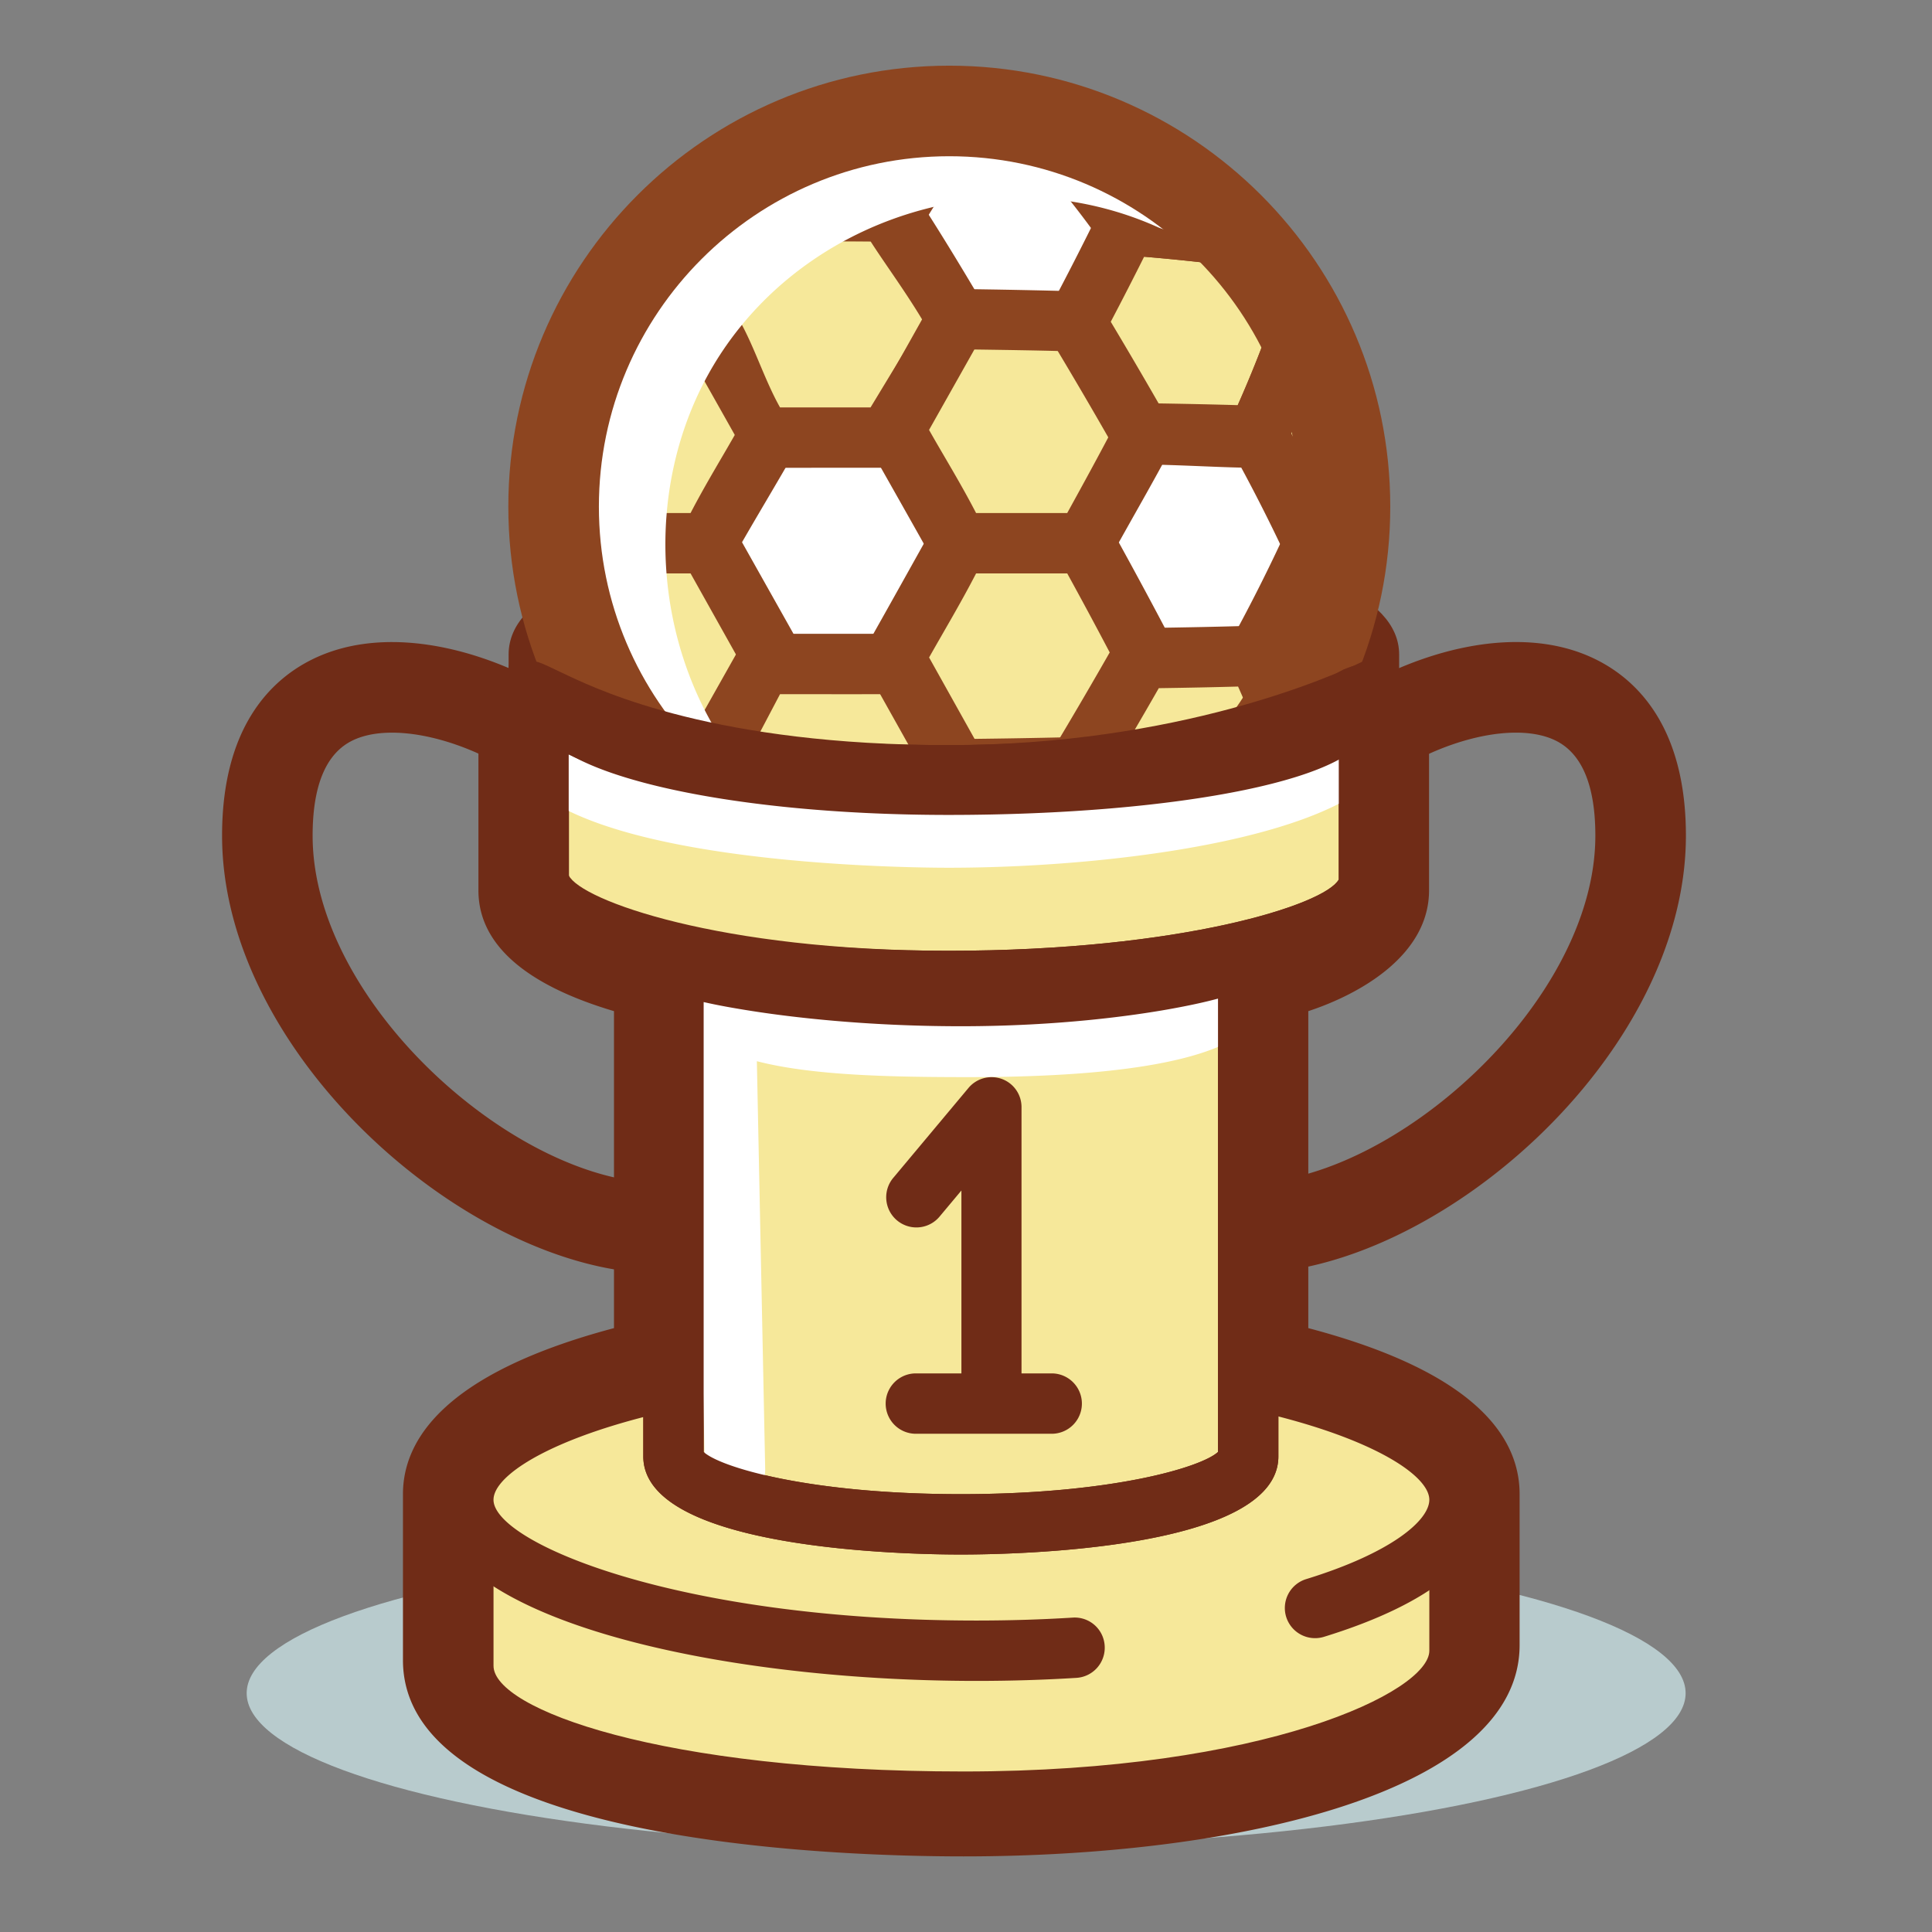<svg xmlns="http://www.w3.org/2000/svg" xmlns:xlink="http://www.w3.org/1999/xlink" viewBox="0 0 128 128"><rect x="0" y="0" width="128" height="128" fill="#808080" stroke="none"/><path fill="#702C17" d="M82.696 84.365a3 3 0 1 1 0-6c9.501 0 23-11.896 23-23 0-3.282-.863-5.391-2.567-6.268-2.617-1.345-7.643-.182-11.688 2.709a3.004 3.004 0 0 1-4.186-.697 3.002 3.002 0 0 1 .697-4.186c5.017-3.584 12.505-5.95 17.923-3.161 2.655 1.367 5.821 4.489 5.821 11.602 0 14.663-16.605 29.001-29 29.001zm-38.983 0c-12.395 0-29-14.338-29-29 0-7.113 3.166-10.235 5.821-11.602 5.419-2.787 12.905-.422 17.923 3.161a3.001 3.001 0 0 1-3.489 4.883c-4.047-2.891-9.072-4.054-11.689-2.709-1.704.877-2.567 2.985-2.567 6.268 0 11.105 13.499 23 23 23a3 3 0 0 1 .001 5.999z"/><ellipse fill="#B8CBCD" cx="64.01" cy="112.179" rx="47.667" ry="10.186"/><path fill="#F6E89A" d="M35.696 58.365c0 3.59 11.959 6.626 27.146 6.626 15.187 0 27.854-3.036 27.854-6.626v-15c0-3.59-12.666-6.374-27.854-6.374-15.188 0-27.146 2.784-27.146 6.374v15z"/><path fill="#702C17" d="M62.843 66.991c-10.825 0-29.146-1.816-29.146-8.626v-15c0-8.139 26.163-8.374 29.146-8.374 3.056 0 29.854.235 29.854 8.374v15c-.001 6.823-19.528 8.626-29.854 8.626zm-25.147-8.693c.795 1.658 10.014 4.693 25.146 4.693 15.4 0 24.933-3.046 25.854-4.719V43.465c-.952-1.632-10.247-4.474-25.854-4.474-15.326 0-24.318 2.831-25.146 4.447v14.86z"/><defs><path id="a" d="M87.46 32.938c.409 13.924-10.841 25.075-24.224 25.435-13.501.558-25.453-10.948-25.366-25.616.145-14.865 12.347-24.921 24.938-23.891 12.652.354 24.085 10.12 24.652 24.072z"/></defs><defs><path id="b" d="M87.46 32.938c.409 13.924-10.841 25.075-24.224 25.435-13.501.558-25.453-10.948-25.366-25.616.145-14.865 12.347-24.921 24.938-23.891 12.652.354 24.085 10.12 24.652 24.072z"/></defs><use xlink:href="#b" overflow="visible" fill="#FFF"/><clipPath id="c"><use xlink:href="#b" overflow="visible"/></clipPath><path clip-path="url(#c)" fill="#F6E89A" d="M18.559 49.258c-1.121-2.233-2.054-4.514-2.733-6.735.32-2.003.856-4.172 1.613-6.44 1.498-.008 3.463-.014 5.702-.019a115.756 115.756 0 0 0 3.732 7.305c-1.094 2.368-2.037 4.635-2.785 6.721-2.137-.218-4.03-.49-5.529-.832z"/><path clip-path="url(#c)" fill="#8D4520" d="M24.09 52.09c-.067 0-.136-.003-.204-.011-2.336-.237-4.277-.531-5.771-.871a2.002 2.002 0 0 1-1.343-1.053c-1.193-2.378-2.155-4.749-2.858-7.048-.09-.291-.111-.6-.063-.9.345-2.159.914-4.433 1.691-6.758a2 2 0 0 1 1.886-1.366c1.5-.008 3.467-.014 5.709-.019h.004c.779 0 1.487.452 1.814 1.159a114.105 114.105 0 0 0 3.668 7.177c.309.558.333 1.229.065 1.808-1.088 2.356-2.003 4.563-2.718 6.557a1.998 1.998 0 0 1-1.88 1.325zm-4.165-4.591c.821.154 1.768.299 2.835.43a89.302 89.302 0 0 1 1.878-4.477 118.63 118.63 0 0 1-2.763-5.385l-2.969.009a37.672 37.672 0 0 0-1.028 4.305 40.941 40.941 0 0 0 2.047 5.118z"/><path clip-path="url(#c)" fill="#F6E89A" d="M17.439 36.083c-.742-2.26-1.259-4.417-1.567-6.403.695-2.226 1.645-4.498 2.777-6.722 1.501-.355 3.388-.637 5.518-.863.73 2.063 1.659 4.313 2.74 6.669a115.546 115.546 0 0 0-3.766 7.301c-2.238.004-4.203.011-5.702.018z"/><path clip-path="url(#c)" fill="#8D4520" d="M17.439 38.083a2 2 0 0 1-1.9-1.376c-.755-2.298-1.308-4.559-1.644-6.721a2.015 2.015 0 0 1 .067-.903c.714-2.285 1.691-4.651 2.904-7.033a2.003 2.003 0 0 1 1.322-1.038c1.516-.358 3.401-.654 5.766-.906a2.012 2.012 0 0 1 2.098 1.322c.697 1.97 1.596 4.157 2.672 6.502.267.58.24 1.252-.071 1.809a113.9 113.9 0 0 0-3.7 7.173 2 2 0 0 1-1.808 1.153c-2.236.005-4.199.012-5.697.019l-.009-.001zm.484-8.251c.233 1.374.565 2.796.988 4.245l2.966-.01a119.11 119.11 0 0 1 2.794-5.394 85.418 85.418 0 0 1-1.836-4.41 44.623 44.623 0 0 0-2.823.446 41.254 41.254 0 0 0-2.089 5.123z"/><path clip-path="url(#c)" fill="#8D4520" d="M18.653 22.933a37.3 37.3 0 0 1-.639-5.048 33.756 33.756 0 0 1 3.859-5.742c1.558-.499 3.334-.941 5.269-1.334.294 1.292.773 2.852 1.447 4.659a90.91 90.91 0 0 0-4.42 6.601c-2.128.227-4.015.509-5.516.864z"/><path clip-path="url(#c)" fill="#F6E89A" d="M21.874 12.143c-.096-1.249-.091-2.312-.103-3.295 1.521-1.406 3.264-2.518 5.245-3.084 1.847-.054 3.706-.106 5.576-.152-.241.067-.329.406-.206 1.092-1.857.977-3.604 2.422-5.243 4.106-1.936.392-3.711.833-5.269 1.333z"/><path clip-path="url(#c)" fill="#8D4520" d="M21.874 14.143a1.998 1.998 0 0 1-1.994-1.848c-.087-1.129-.096-2.114-.104-2.982l-.005-.441a2.003 2.003 0 0 1 .642-1.492c1.88-1.737 3.917-2.929 6.055-3.538.16-.046.324.118.49.113 1.85-.054 3.712.037 5.585.037h.051c.987 0 1.83.533 1.977 1.514.063.424-.011.744-.192 1.103.076.802-.338 1.532-1.061 1.912-1.528.804-3.079 2.001-4.741 3.707a1.98 1.98 0 0 1-1.034.553c-1.933.393-3.635.817-5.059 1.272-.2.064-.405.09-.61.09zm5.464-6.388c-1.069.337-2.119.893-3.137 1.662a63.87 63.87 0 0 1 1.946-.444c.438-.433.871-.841 1.304-1.221l-.113.003z"/><path clip-path="url(#c)" fill="#F6E89A" d="M28.261 56.811a92.762 92.762 0 0 1-4.391-6.643c.733-2.076 1.659-4.334 2.743-6.694 2.43.077 5.057.127 7.758.16a348.695 348.695 0 0 0 4.323 7.344 212.184 212.184 0 0 0-3.346 6.517 139.366 139.366 0 0 1-7.087-.684z"/><path clip-path="url(#c)" fill="#8D4520" d="M35.349 59.495c-.049 0-.098-.002-.148-.005a142.052 142.052 0 0 1-7.19-.694 1.991 1.991 0 0 1-1.369-.81 94.875 94.875 0 0 1-4.486-6.786 2 2 0 0 1-.172-1.697c.752-2.13 1.698-4.439 2.812-6.863a1.965 1.965 0 0 1 1.881-1.164c2.228.07 4.752.123 7.719.159a2.002 2.002 0 0 1 1.711 1.006 343.65 343.65 0 0 0 4.299 7.302c.365.604.386 1.354.054 1.976a211.87 211.87 0 0 0-3.313 6.454 2.007 2.007 0 0 1-1.798 1.122zm-5.976-4.563c1.466.171 3.066.326 4.781.466a224.269 224.269 0 0 1 2.242-4.356 336.238 336.238 0 0 1-3.191-5.423 411.544 411.544 0 0 1-5.317-.106 78.463 78.463 0 0 0-1.811 4.435 91.086 91.086 0 0 0 3.296 4.984z"/><path clip-path="url(#c)" fill="#FFF" d="M26.613 43.475a111.644 111.644 0 0 1-3.716-7.296 113.506 113.506 0 0 1 3.736-7.294c2.426-.081 5.048-.133 7.747-.17a337.622 337.622 0 0 0 4.041 7.457 346.653 346.653 0 0 0-4.051 7.463 412.42 412.42 0 0 1-7.757-.16z"/><path clip-path="url(#c)" fill="#F6E89A" d="M26.635 28.856c-1.074-2.353-1.991-4.599-2.712-6.661a89.596 89.596 0 0 1 4.405-6.606c2.207-.282 4.582-.513 7.067-.699a208.364 208.364 0 0 0 3.315 6.467 342.73 342.73 0 0 0-4.329 7.329c-2.7.036-5.321.089-7.746.17z"/><path clip-path="url(#c)" fill="#8D4520" d="M26.635 30.991c-.781 0-1.493-.522-1.819-1.236a81.425 81.425 0 0 1-2.78-6.866 2.038 2.038 0 0 1 .177-1.713 91.352 91.352 0 0 1 4.505-6.762 2 2 0 0 1 1.357-.803c2.155-.276 4.567-.517 7.172-.712a2.006 2.006 0 0 1 1.947 1.116c.916 1.88 2.021 4.034 3.283 6.403a1.997 1.997 0 0 1-.057 1.979 336.31 336.31 0 0 0-4.304 7.286c-.353.613-1.002 1.062-1.708 1.072-2.921.038-5.442.237-7.707.237l-.066-.001zm-.506-8.568a77.134 77.134 0 0 0 1.782 4.393c1.624-.046 3.377-.084 5.306-.112a340.308 340.308 0 0 1 3.195-5.411 215.323 215.323 0 0 1-2.21-4.301c-1.692.141-3.288.301-4.767.477a87.527 87.527 0 0 0-3.306 4.954z"/><path clip-path="url(#c)" fill="#F6E89A" d="M28.328 15.59c-.67-1.809-1.14-3.371-1.428-4.669 1.635-1.692 3.375-3.15 5.228-4.146 1.972-.298 4.039-.562 6.177-.783.355.611.964 1.677 1.788 3.124-1.598 1.653-3.165 3.64-4.698 5.774-2.484.189-4.86.418-7.067.7z"/><path clip-path="url(#c)" fill="#8D4520" d="M28.327 17.59a2.002 2.002 0 0 1-1.875-1.306c-.68-1.837-1.186-3.495-1.504-4.93a2 2 0 0 1 .514-1.823c1.953-2.022 3.824-3.5 5.721-4.517.202-.108.421-.182.647-.216 2.029-.307 4.139-.574 6.27-.795a2.016 2.016 0 0 1 1.935.984c.358.614.969 1.685 1.798 3.14a2 2 0 0 1-.3 2.379c-1.376 1.424-2.852 3.24-4.513 5.552a2.004 2.004 0 0 1-1.473.827c-2.611.198-4.89.424-6.965.688a1.84 1.84 0 0 1-.255.017zm.785-6.053c.158.587.349 1.214.569 1.876 1.438-.163 2.973-.31 4.638-.444 1.17-1.593 2.265-2.959 3.311-4.136l-.407-.712c-1.507.171-2.994.364-4.442.579-1.191.68-2.4 1.614-3.669 2.837z"/><path clip-path="url(#c)" fill="#F6E89A" d="M38.736 50.867a360.583 360.583 0 0 1-4.321-7.379c1.287-2.449 2.658-4.497 4.056-7.497h8.451c1.415 3 2.832 5.062 4.245 7.569-1.41 2.504-2.816 5.014-4.176 7.424a525.715 525.715 0 0 1-8.255-.117z"/><path clip-path="url(#c)" fill="#8D4520" d="M46.991 52.991h-.017c-2.799 0-5.574-.063-8.287-.129a1.998 1.998 0 0 1-1.662-.962 356.731 356.731 0 0 1-4.346-7.389 1.996 1.996 0 0 1-.035-1.924 345.353 345.353 0 0 1 4.079-7.538c.353-.634 1.021-1.058 1.746-1.058h8.453c.722 0 1.389.42 1.742 1.05l4.244 7.551a2.013 2.013 0 0 1 0 1.972l-4.176 7.409a1.996 1.996 0 0 1-1.741 1.018zm-7.109-4.098c1.958.043 3.944.074 5.947.096l3.042-5.428-3.118-5.569h-6.105c-1.104 2-2.078 3.817-2.949 5.457a364.803 364.803 0 0 0 3.183 5.444z"/><path clip-path="url(#c)" fill="#F6E89A" d="M38.471 35.991c-1.394-2-2.761-4.982-4.039-7.423a337.03 337.03 0 0 1 4.33-7.31A487.33 487.33 0 0 1 47 21.122c1.354 2.396 2.758 4.86 4.167 7.36-1.413 2.503-2.83 5.509-4.245 7.509h-8.451z"/><path clip-path="url(#c)" fill="#8D4520" d="M46.678 38.022v-.031h-8v.031c-1 0-1.499-.378-1.852-1.013-1.584-2.85-2.965-5.295-4.114-7.49-.317-.605-.33-1.328.011-1.921a341.09 341.09 0 0 1 4.344-7.366c.352-.58.97-1.01 1.649-1.027 2.569-.068 5.346-.213 8.266-.213h.019c.721 0 1.387.457 1.741 1.086L52.91 27.5c.344.61.344 1.373-.001 1.983-1.412 2.502-2.951 5.012-4.365 7.526-.356.63-.866 1.013-1.866 1.013zm-3.995-4.031h3.068c1.04-2 2.08-3.665 3.118-5.505l-3.031-5.359c-2.064.023-4.052.065-5.934.11a330.734 330.734 0 0 0-3.19 5.371c.867 1.638 1.835 3.383 2.934 5.383h3.035z"/><path clip-path="url(#c)" fill="#F6E89A" d="M40.155 9.04a363.803 363.803 0 0 0-1.778-3.085c1.781-.824 3.611-1.084 5.393-.566 1.909-.026 3.828-.048 5.748-.062.517-.702 1.316-.749 2.317-.19-1.313.601-2.749 1.822-4.216 3.436-2.545.106-5.046.26-7.464.467z"/><path clip-path="url(#c)" fill="#8D4520" d="M40.154 11.04a1.998 1.998 0 0 1-1.735-1.008 319.638 319.638 0 0 0-1.767-3.063 2.003 2.003 0 0 1 .884-2.829c2.198-1.017 4.412-1.276 6.483-.755 1.565-.021 3.138-.039 4.71-.052 1.101-.765 2.584-.776 4.078.058a2 2 0 1 1-.143 3.565c-.684.312-1.857 1.079-3.568 2.962-.359.396-.862.63-1.396.652-2.566.107-5.048.263-7.376.463a1.901 1.901 0 0 1-.17.007z"/><path clip-path="url(#c)" fill="#F6E89A" d="M50.958 58.12c-1.411-2.201-2.844-4.579-4.271-7.01 1.356-2.405 2.582-4.616 3.991-7.119 2.826 0 6.183.004 9 0 1.4 2.5 2.443 4.699 3.788 7.103-1.431 2.432-2.871 4.816-4.29 7.021-2.732.036-5.485.037-8.218.005z"/><path clip-path="url(#c)" fill="#8D4520" d="M59.678 41.991c.724 0 1.038.104 1.393.735l4.141 7.391a2 2 0 0 1-.021 1.991c-1.671 2.839-3.047 5.092-4.332 7.088a2 2 0 0 1-1.654.918 342.88 342.88 0 0 1-8.269.006 2 2 0 0 1-1.66-.921c-1.27-1.979-2.64-4.227-4.313-7.076a2.002 2.002 0 0 1-.018-1.995l4.169-7.4c.355-.629.842-.736 1.565-.736h8.999zm-7.615 14.14c1.999.02 4.008.017 6.008-.004a203.31 203.31 0 0 0 3.087-5.059l-2.48-5.076c-2.04.003-4.955 0-7 0l-2.683 5.097a213.128 213.128 0 0 0 3.068 5.042z"/><path clip-path="url(#c)" fill="#F6E89A" d="M50.856 28.605c-1.407-2.502-2.813-4.991-4.165-7.388 1.429-2.424 2.574-5.045 3.986-7.227 2.729-.034 6.274-.038 9 0 1.42 2.183 2.349 4.817 3.779 7.241-1.341 2.395-2.732 4.881-4.133 7.379-2.816-.005-5.643-.007-8.467-.005z"/><path clip-path="url(#c)" fill="#8D4520" d="M50.678 30.991c-.723 0-1.211-.777-1.565-1.407a3966.208 3966.208 0 0 0-3.889-6.898l-.274-.485a1.999 1.999 0 0 1 .018-1.996c1.678-2.848 3.051-5.088 4.32-7.048.363-.56.978-.903 1.646-.911 2.754-.034 5.522-.031 8.271.007.664.009 1.277.35 1.639.907 1.263 1.942 2.641 4.184 4.336 7.056.361.612.37 1.374.023 1.995l-4.624 8.253a1.033 1.033 0 0 1-.901.528h-1c-2.111-.005-3.884 0-6 0h-2m7-4.001l3.472-5.73c-1.156-1.941-2.548-3.822-3.472-5.27-1.996-.019-4-.018-6 0-.924 1.454-1.532 3.325-2.677 5.25.991 1.755 1.658 3.939 2.677 5.75h6"/><path clip-path="url(#c)" fill="#F6E89A" d="M50.965 14.246c-1.318-2.144-2.56-4.067-3.633-5.586 1.47-1.627 2.913-2.869 4.24-3.489 2.318-.049 4.651-.05 6.97-.002 1.32.623 2.767 1.861 4.24 3.493-1.071 1.521-2.306 3.447-3.614 5.591a307.27 307.27 0 0 0-8.203-.007z"/><path clip-path="url(#c)" fill="#8D4520" d="M50.678 15.991c-.694 0-1.052-.106-1.416-.697-1.374-2.233-2.573-4.077-3.564-5.48a2.002 2.002 0 0 1 .149-2.494c1.769-1.958 3.364-3.253 4.878-3.96.252-.118.526-.183.805-.188 2.346-.048 4.707-.05 7.053-.002.281.006.559.071.813.191 1.496.706 3.135 2.038 4.871 3.961.626.694.688 1.728.15 2.493-.975 1.383-2.166 3.227-3.542 5.48-.363.596-1.501.696-2.197.696h-8zm4.142-3.769c1.08 0 2.16.006 3.238.017a116.13 116.13 0 0 1 2.154-3.364c-.925-.894-1.647-1.414-2.177-1.716a171.674 171.674 0 0 0-5.961.002c-.525.298-1.246.814-2.172 1.71.66.984 1.385 2.108 2.168 3.363.916-.008 1.833-.012 2.75-.012z"/><path clip-path="url(#c)" fill="#F6E89A" d="M63.402 50.981c-1.346-2.405-2.742-4.927-4.143-7.426 1.416-2.506 2.83-4.564 4.237-7.564h8.39c1.383 3 2.74 5.029 4.014 7.469a332.055 332.055 0 0 1-4.288 7.355c-2.682.072-5.432.136-8.21.166z"/><path clip-path="url(#c)" fill="#8D4520" d="M63.402 52.991a2.001 2.001 0 0 1-1.745-1.028l-4.143-7.397a2.004 2.004 0 0 1 .004-1.963c1.415-2.503 2.827-5.047 4.233-7.558.354-.631 1.021-1.054 1.744-1.054h8.391c.727 0 1.397.427 1.75 1.063 1.6 2.891 2.882 5.283 4.037 7.495a2.022 2.022 0 0 1-.034 1.922 336.71 336.71 0 0 1-4.314 7.388 2.007 2.007 0 0 1-1.66.974c-2.692.072-5.453.158-8.241.158h-.022zm-1.847-9.432l3.012 5.393a530.8 530.8 0 0 0 5.896-.101 337.102 337.102 0 0 0 3.158-5.436 321.724 321.724 0 0 0-2.915-5.425h-6.037c-1.035 2.001-2.074 3.725-3.114 5.569z"/><path clip-path="url(#c)" fill="#F6E89A" d="M63.497 35.991c-1.408-2-2.822-4.996-4.239-7.499 1.4-2.497 2.794-4.967 4.135-7.36 2.771.034 5.518.094 8.193.17a315.708 315.708 0 0 1 4.299 7.291c-1.266 2.432-2.618 5.398-3.998 7.398h-8.39z"/><path clip-path="url(#c)" fill="#8D4520" d="M71.678 38.022v-.031h-8.181c-.724 0-1.391-.36-1.744-.991-1.407-2.509-2.82-5.007-4.235-7.508a1.983 1.983 0 0 1-.004-1.956l4.134-7.37a2.025 2.025 0 0 1 1.77-1.02c2.781.034 5.539.088 8.225.164a2 2 0 0 1 1.653.962 323.038 323.038 0 0 1 4.326 7.364 2 2 0 0 1 .037 1.915c-1.144 2.196-2.525 4.554-4.126 7.453-.352.638-.855 1.018-1.855 1.018zm-7.01-4.031h6.037c1.102-2 2.044-3.725 2.899-5.352a320.308 320.308 0 0 0-3.166-5.376c-1.934-.05-3.9-.08-5.883-.108l-3.003 5.329c1.042 1.842 2.081 3.507 3.116 5.507z"/><path clip-path="url(#c)" fill="#F6E89A" d="M62.714 8.584c-1.472-1.617-2.917-2.844-4.233-3.445.999-.559 1.794-.511 2.317.193 1.92.016 3.835.038 5.744.066 1.775-.518 3.608-.256 5.39.573-.347.598-.95 1.652-1.763 3.092-2.414-.211-4.912-.37-7.455-.479z"/><path clip-path="url(#c)" fill="#8D4520" d="M70.17 11.062c-.059 0-.116-.003-.175-.008a171.045 171.045 0 0 0-7.367-.473 2.001 2.001 0 0 1-1.394-.652c-1.717-1.887-2.897-2.657-3.585-2.972a1.999 1.999 0 1 1-.145-3.565c1.493-.834 2.975-.821 4.079-.054 1.572.014 3.142.033 4.706.055 2.07-.521 4.287-.26 6.485.764a1.998 1.998 0 0 1 .886 2.817c-.345.594-.944 1.641-1.751 3.071a1.993 1.993 0 0 1-1.739 1.017z"/><path clip-path="url(#c)" fill="#F6E89A" d="M74.652 57.475a230.295 230.295 0 0 0-3.34-6.523 343.94 343.94 0 0 0 4.29-7.341c2.683-.035 5.285-.085 7.697-.162 1.081 2.354 2.017 4.607 2.762 6.685a93.213 93.213 0 0 1-4.335 6.653c-2.208.276-4.588.505-7.074.688z"/><path clip-path="url(#c)" fill="#8D4520" d="M74.651 59.475a2 2 0 0 1-1.796-1.122 227.53 227.53 0 0 0-3.31-6.465 2.001 2.001 0 0 1 .054-1.968 350.737 350.737 0 0 0 4.266-7.298 2.002 2.002 0 0 1 1.712-1.012c2.984-.039 5.49-.092 7.66-.161.763-.042 1.544.433 1.881 1.164 1.132 2.465 2.083 4.768 2.827 6.846a1.997 1.997 0 0 1-.163 1.695 95.26 95.26 0 0 1-4.429 6.797c-.324.453-.823.75-1.377.819-2.183.274-4.597.509-7.177.699a1.83 1.83 0 0 1-.148.006zm-1.045-8.461a237.303 237.303 0 0 1 2.239 4.362c1.678-.137 3.271-.294 4.761-.469a92.636 92.636 0 0 0 3.248-4.984 83.254 83.254 0 0 0-1.828-4.437c-1.571.043-3.308.079-5.253.107a344.441 344.441 0 0 1-3.167 5.421z"/><path clip-path="url(#c)" fill="#F6E89A" d="M75.592 28.71a326.973 326.973 0 0 0-4.296-7.325 223.71 223.71 0 0 0 3.311-6.476c2.48.189 4.85.421 7.052.704a90.67 90.67 0 0 1 4.353 6.619 84.224 84.224 0 0 1-2.732 6.651 410.234 410.234 0 0 0-7.688-.173z"/><path clip-path="url(#c)" fill="#8D4520" d="M83.28 30.991h-.068c-2.153 0-4.584-.182-7.649-.227-.708-.011-1.357-.422-1.708-1.037a328.42 328.42 0 0 0-4.271-7.294 2.015 2.015 0 0 1-.056-1.978 220.42 220.42 0 0 0 3.281-6.419 2.018 2.018 0 0 1 1.95-1.119c2.612.199 5.02.44 7.154.714a2 2 0 0 1 1.364.809 91.919 91.919 0 0 1 4.449 6.766c.308.513.369 1.137.167 1.7a87.49 87.49 0 0 1-2.796 6.863c-.325.714-1.037 1.222-1.817 1.222zm-6.518-4.264c1.979.032 3.69.07 5.243.115a81.476 81.476 0 0 0 1.799-4.397 88.406 88.406 0 0 0-3.26-4.956 136.98 136.98 0 0 0-4.743-.479 230.945 230.945 0 0 1-2.21 4.308 343.545 343.545 0 0 1 3.171 5.409z"/><path clip-path="url(#c)" fill="#8D4520" d="M81.66 17.613a1.83 1.83 0 0 1-.255-.017 135.48 135.48 0 0 0-6.949-.693 1.999 1.999 0 0 1-1.477-.833c-1.656-2.322-3.129-4.144-4.501-5.571a2 2 0 0 1-.296-2.377 234.081 234.081 0 0 1 1.828-3.164 2.019 2.019 0 0 1 1.927-.968c2.124.221 4.236.488 6.277.795.229.034.448.108.651.217 1.902 1.025 3.769 2.51 5.706 4.54.464.486.652 1.174.502 1.829-.329 1.429-.848 3.092-1.542 4.944a2 2 0 0 1-1.871 1.298zm-5.973-4.625c1.621.132 3.169.282 4.627.448a36.94 36.94 0 0 0 .594-1.912c-1.254-1.221-2.455-2.155-3.644-2.837a135.112 135.112 0 0 0-4.462-.58l-.42.728c1.046 1.18 2.137 2.553 3.305 4.153z"/><path clip-path="url(#c)" fill="#F6E89A" d="M86.113 50.026c-.747-2.079-1.681-4.335-2.766-6.692a115.847 115.847 0 0 0 3.673-7.267c2.206.004 4.138.01 5.611.018.745 2.251 1.274 4.406 1.596 6.396-.663 2.21-1.57 4.477-2.663 6.705-1.476.345-3.342.619-5.451.84z"/><path clip-path="url(#c)" fill="#8D4520" d="M86.112 52.026a1.999 1.999 0 0 1-1.881-1.323c-.724-2.014-1.633-4.212-2.7-6.533a1.998 1.998 0 0 1 .062-1.796 113.647 113.647 0 0 0 3.609-7.178c.325-.711 1.036-1.205 1.818-1.205h.004c2.208 0 4.143.048 5.618.056a2.02 2.02 0 0 1 1.888 1.39c.763 2.305 1.325 4.57 1.672 6.717.048.298.028.608-.059.898-.686 2.283-1.622 4.644-2.783 7.013a2.002 2.002 0 0 1-1.341 1.068c-1.481.346-3.345.635-5.697.882-.07.007-.141.011-.21.011zm-.532-8.614a90.114 90.114 0 0 1 1.86 4.448 43.655 43.655 0 0 0 2.745-.426 41.672 41.672 0 0 0 1.991-5.088 38.532 38.532 0 0 0-1.016-4.269l-2.868-.008a117.923 117.923 0 0 1-2.712 5.343z"/><path clip-path="url(#c)" fill="#F6E89A" d="M87.02 36.067a115.895 115.895 0 0 0-3.703-7.266c1.07-2.345 1.99-4.584 2.721-6.642 2.103.228 3.96.515 5.439.869 1.106 2.22 2.026 4.481 2.707 6.694-.31 1.974-.823 4.117-1.553 6.361-1.471-.005-3.405-.012-5.611-.016z"/><path clip-path="url(#c)" fill="#8D4520" d="M92.632 37.991h-.01c-1.47 0-3.401.033-5.605.029a1.98 1.98 0 0 1-1.811-1.136 114.069 114.069 0 0 0-3.64-7.128 1.987 1.987 0 0 1-.068-1.791c1.06-2.321 1.952-4.498 2.655-6.478a2.003 2.003 0 0 1 2.1-1.318c2.277.246 4.191.554 5.69.913a2.004 2.004 0 0 1 1.324 1.053c1.171 2.351 2.123 4.705 2.828 6.999.09.29.111.598.064.898-.335 2.137-.882 4.334-1.626 6.623-.268.825-1.035 1.336-1.901 1.336zM88.29 34.07c1.04.002 2.003.005 2.866.009.418-1.441.745-2.851.978-4.209a41.99 41.99 0 0 0-2.031-5.095 42.162 42.162 0 0 0-2.734-.442 89.228 89.228 0 0 1-1.818 4.383c.997 1.84 1.915 3.633 2.739 5.354z"/><path clip-path="url(#c)" fill="#8D4520" d="M86.034 22.134a89.04 89.04 0 0 0-4.356-6.606c.675-1.808 1.153-3.371 1.45-4.668 1.924.398 3.686.845 5.228 1.35a33.23 33.23 0 0 1 3.779 5.76 37.878 37.878 0 0 1-.662 5.035c-1.478-.356-3.336-.641-5.439-.871z"/><path clip-path="url(#c)" fill="#F6E89A" d="M83.128 10.859c-1.626-1.693-3.364-3.148-5.216-4.131.122-.688.033-1.03-.208-1.098 1.868.049 3.721.102 5.564.159 1.975.569 3.709 1.692 5.208 3.108-.018.989-.019 2.058-.121 3.311-1.543-.504-3.302-.949-5.227-1.349z"/><path clip-path="url(#c)" fill="#8D4520" d="M88.355 14.209c-.209 0-.419-.032-.622-.1-1.398-.457-3.084-.892-5.012-1.292a1.989 1.989 0 0 1-1.036-.573c-1.646-1.713-3.187-2.939-4.712-3.749a2.001 2.001 0 0 1-1.053-1.958 1.988 1.988 0 0 1-.194-1.204c.15-.998.98-1.745 2.03-1.701 1.871.049 3.728.102 5.574.159.166.005.332.031.491.077 2.141.617 4.169 1.82 6.027 3.576.409.387.637.927.627 1.489l-.008.454c-.013.87-.027 1.856-.12 2.984a1.999 1.999 0 0 1-1.992 1.838zm-4.22-5.181c.687.148 1.337.3 1.956.455-1.016-.788-2.07-1.358-3.149-1.702l-.128-.004c.438.389.877.806 1.321 1.251z"/><path clip-path="url(#c)" fill="#F6E89A" d="M92.105 54.435a37.833 37.833 0 0 0-.721-5.113c1.107-2.229 2.038-4.5 2.725-6.717 1.028-.22 1.529-.485 1.363-.791-.175 1.701-.495 3.22-.827 4.587a18.909 18.909 0 0 1-.229 6.169c-.322.713-1.133 1.33-2.311 1.865z"/><path clip-path="url(#c)" fill="#8D4520" d="M92.105 56.435a2.002 2.002 0 0 1-1.995-1.859 36.14 36.14 0 0 0-.684-4.845 1.999 1.999 0 0 1 .167-1.299c1.088-2.191 1.965-4.351 2.605-6.419a1.998 1.998 0 0 1 1.492-1.364c.069-.015.131-.028.187-.042a2 2 0 0 1 3.352.253c.304.56.354 1.188.163 1.762a35.819 35.819 0 0 1-.72 3.896 20.869 20.869 0 0 1-.297 6.448 1.99 1.99 0 0 1-.139.429c-.52 1.151-1.601 2.088-3.306 2.862a1.989 1.989 0 0 1-.825.178z"/><path clip-path="url(#c)" fill="#8D4520" d="M94.109 42.605a42.482 42.482 0 0 0-1.642-6.416c.751-2.253 1.285-4.406 1.614-6.392 1.03.23 1.533.506 1.375.826a20.674 20.674 0 0 1-.708 5.608c.462 1.694.733 3.577.724 5.584.166.306-.334.57-1.363.79z"/><path clip-path="url(#c)" fill="#F6E89A" d="M17.738 62.472a15.193 15.193 0 0 1-1.948-5.697c.119-1.256.038-2.493-.059-3.847.353.713 1.189 1.336 2.391 1.873a34.517 34.517 0 0 0 3.892 5.753c-.104 1.256-.101 2.321-.108 3.301-1.538-.423-2.939-.883-4.168-1.383z"/><path clip-path="url(#c)" fill="#8D4520" d="M21.905 65.854c-.178 0-.355-.023-.53-.071-1.651-.454-3.128-.945-4.391-1.459a2.006 2.006 0 0 1-.972-.842 17.32 17.32 0 0 1-2.206-6.448 2.034 2.034 0 0 1-.008-.448c.1-1.054.037-2.122-.063-3.516a2 2 0 0 1 1.471-2.072 1.994 1.994 0 0 1 2.317 1.043c.053.107.411.485 1.414.934.402.181.734.488.943.876a32.456 32.456 0 0 0 3.664 5.418c.339.403.505.926.461 1.451-.089 1.068-.095 1.992-.1 2.886l-.002.263a2 2 0 0 1-1.998 1.985zm-2.766-4.982c.252.095.513.188.781.281a36.44 36.44 0 0 1-1.561-2.117 13.4 13.4 0 0 0 .78 1.836z"/><path clip-path="url(#c)" fill="#F6E89A" d="M27.016 66.946c-1.98-.566-3.726-1.676-5.245-3.081.011-.985.007-2.048.103-3.296 1.557.499 3.334.939 5.269 1.333 1.642 1.685 3.387 3.128 5.243 4.106-.125.685-.034 1.022.206 1.092-1.869-.048-3.728-.1-5.576-.154z"/><path clip-path="url(#c)" fill="#8D4520" d="M32.594 69.1l-.052-.001c-1.872-.048-3.733-.1-5.584-.153a1.994 1.994 0 0 1-.491-.076c-2.143-.612-4.179-1.802-6.054-3.535a2.006 2.006 0 0 1-.642-1.49l.004-.4c.008-.882.017-1.88.104-3.027a2 2 0 0 1 2.604-1.751c1.411.452 3.112.882 5.058 1.277.393.08.754.276 1.034.564 1.662 1.706 3.214 2.927 4.742 3.732a2.002 2.002 0 0 1 1.063 1.926 2 2 0 0 1-1.768 2.936c-.006-.002-.013-.002-.018-.002zm-5.255-4.145l.111.003a30.07 30.07 0 0 1-1.303-1.22 64.908 64.908 0 0 1-1.947-.444c1.015.766 2.066 1.322 3.139 1.661z"/><path clip-path="url(#c)" fill="#8D4520" d="M21.874 60.569a33.746 33.746 0 0 1-3.859-5.743c.085-1.5.271-3.176.639-5.049 1.503.353 3.387.638 5.518.864a90.935 90.935 0 0 0 4.42 6.602c-.677 1.808-1.153 3.366-1.447 4.659-1.937-.393-3.714-.835-5.271-1.333z"/><path clip-path="url(#c)" fill="#F6E89A" d="M32.38 65.974c-1.853-.989-3.595-2.444-5.234-4.134.3-1.302.782-2.868 1.465-4.685 2.222.278 4.607.506 7.103.689 1.53 2.135 3.097 4.125 4.689 5.775a220.084 220.084 0 0 1-1.824 3.125 138.673 138.673 0 0 1-6.199-.77z"/><path clip-path="url(#c)" fill="#8D4520" d="M38.578 68.745c-.067 0-.135-.003-.203-.011a143.3 143.3 0 0 1-6.287-.782 1.953 1.953 0 0 1-.649-.214c-1.892-1.01-3.766-2.483-5.729-4.506a2 2 0 0 1-.514-1.842c.331-1.435.85-3.096 1.542-4.938a1.986 1.986 0 0 1 2.121-1.281c2.108.264 4.463.492 7 .68a1.997 1.997 0 0 1 1.479.829c1.66 2.317 3.134 4.133 4.503 5.552.618.642.738 1.614.294 2.387a214.714 214.714 0 0 1-1.844 3.158 1.998 1.998 0 0 1-1.713.968zm-5.551-4.698c1.475.214 2.977.405 4.483.573l.423-.726c-1.04-1.172-2.13-2.535-3.296-4.126-1.645-.13-3.211-.277-4.682-.44a35.621 35.621 0 0 0-.591 1.899c1.271 1.218 2.478 2.147 3.663 2.82z"/><path clip-path="url(#c)" fill="#F6E89A" d="M43.769 67.322c-1.781.517-3.61.256-5.393-.567.351-.597.957-1.647 1.778-3.084 2.416.205 4.919.363 7.463.466 1.468 1.614 2.901 2.834 4.216 3.437-1.001.56-1.797.513-2.317-.19a909.43 909.43 0 0 1-5.747-.062z"/><path clip-path="url(#c)" fill="#8D4520" d="M50.606 69.956c-.69 0-1.33-.201-1.875-.579-1.574-.013-3.146-.03-4.711-.051-2.069.517-4.282.261-6.482-.756a1.993 1.993 0 0 1-1.069-1.218 1.996 1.996 0 0 1 .184-1.611c.349-.592.951-1.636 1.767-3.063a2 2 0 0 1 1.905-1.001c2.427.206 4.908.361 7.374.461a2 2 0 0 1 1.399.652c1.711 1.882 2.886 2.65 3.569 2.964a2 2 0 0 1 .142 3.564c-.755.423-1.497.638-2.203.638z"/><path clip-path="url(#c)" fill="#F6E89A" d="M51.772 67.544c-1.317-.619-2.756-1.856-4.222-3.483 1.082-1.521 2.328-3.448 3.649-5.593 2.73.031 5.479.026 8.204-.013 1.305 2.142 2.533 4.065 3.599 5.584-1.478 1.631-2.931 2.875-4.26 3.5a166.96 166.96 0 0 1-6.97.005z"/><path clip-path="url(#c)" fill="#8D4520" d="M55.17 69.578c-1.147 0-2.294-.012-3.438-.034a2.015 2.015 0 0 1-.811-.189c-1.51-.71-3.099-2.004-4.857-3.955a2 2 0 0 1-.144-2.498c.981-1.379 2.185-3.462 3.576-5.721.364-.592 1.01-1.189 1.703-1.189h.022c2.715 1 5.444 1 8.153 0h.028c.697 0 1.345.595 1.708 1.191 1.374 2.256 2.56 4.214 3.528 5.592.536.765.472 1.857-.155 2.549-1.746 1.928-3.392 3.291-4.891 3.996a2.032 2.032 0 0 1-.808.205c-1.199.025-2.407.053-3.614.053zm-2.894-4.025c1.983.034 3.979.034 5.962-.004.532-.302 1.261-.824 2.196-1.726a120.824 120.824 0 0 1-2.141-3.354c-1.993.022-3.994.026-5.987.01a115.051 115.051 0 0 1-2.183 3.376c.917.886 1.631 1.4 2.153 1.698z"/><path clip-path="url(#c)" fill="#F6E89A" d="M60.798 67.378c-.521.706-1.319.754-2.317.193 1.315-.603 2.762-1.826 4.233-3.445 2.543-.107 5.041-.269 7.455-.478a308.491 308.491 0 0 0 1.763 3.091c-1.782.829-3.614 1.09-5.39.574-1.909.029-3.825.05-5.744.065z"/><path clip-path="url(#c)" fill="#8D4520" d="M59.705 69.954c-.708 0-1.449-.215-2.204-.639a2 2 0 0 1 .146-3.562c.691-.316 1.875-1.09 3.586-2.972a1.995 1.995 0 0 1 1.396-.653 168.51 168.51 0 0 0 7.366-.472 2.001 2.001 0 0 1 1.914 1.008 291.388 291.388 0 0 0 1.749 3.067 1.997 1.997 0 0 1-.883 2.821c-2.196 1.022-4.412 1.286-6.483.765-1.565.022-3.135.041-4.706.055a3.257 3.257 0 0 1-1.881.582z"/><path clip-path="url(#c)" fill="#F6E89A" d="M72.002 66.702c-.351-.614-.956-1.683-1.773-3.131 1.598-1.66 3.167-3.654 4.693-5.796a131.34 131.34 0 0 0 7.018-.716c.667 1.81 1.139 3.376 1.431 4.678-1.62 1.702-3.354 3.168-5.202 4.172-1.968.301-4.031.566-6.167.793z"/><path clip-path="url(#c)" fill="#8D4520" d="M72.001 68.702c-.711 0-1.376-.38-1.734-1.007-.354-.616-.96-1.688-1.78-3.141a2 2 0 0 1 .301-2.37c1.391-1.445 2.864-3.267 4.506-5.57a2.003 2.003 0 0 1 1.475-.833c2.534-.196 4.859-.434 6.91-.704a2.003 2.003 0 0 1 2.139 1.291c.677 1.837 1.184 3.496 1.505 4.932a1.997 1.997 0 0 1-.503 1.816c-1.932 2.029-3.795 3.518-5.696 4.551-.203.11-.424.185-.651.219-1.979.303-4.084.573-6.257.805a2.26 2.26 0 0 1-.215.011zm.685-4.846l.403.713c1.523-.176 3.004-.371 4.419-.583 1.192-.688 2.396-1.629 3.65-2.854a35.174 35.174 0 0 0-.573-1.889c-1.429.166-2.962.317-4.583.452-1.163 1.596-2.26 2.972-3.316 4.161z"/><path clip-path="url(#c)" fill="#F6E89A" d="M77.704 67.08c.241-.068.331-.409.208-1.098 1.852-.983 3.588-2.438 5.216-4.131 1.924-.399 3.686-.846 5.228-1.349.104 1.253.105 2.321.121 3.311-1.499 1.415-3.233 2.534-5.208 3.106-1.842.058-3.696.112-5.565.161z"/><path clip-path="url(#c)" fill="#8D4520" d="M77.703 68.991c-.985 0-1.827-.675-1.977-1.655a1.938 1.938 0 0 1 .194-1.185 1.985 1.985 0 0 1 1.053-1.947c1.52-.807 3.062-2.028 4.713-3.745.279-.29.641-.486 1.035-.569 1.923-.399 3.609-.833 5.014-1.291a2.004 2.004 0 0 1 2.614 1.736c.096 1.153.109 2.158.122 3.045l.006.4a1.997 1.997 0 0 1-.627 1.485c-1.854 1.75-3.88 2.952-6.024 3.573-.161.047-.327.029-.494.034-1.845.058-3.702.116-5.575.116-.019.003-.036.003-.054.003zm6.431-5.308c-.443.445-.883.861-1.32 1.251l.127-.005c1.082-.346 2.138-.916 3.152-1.702a65.08 65.08 0 0 1-1.959.456z"/><path clip-path="url(#c)" fill="#8D4520" d="M83.128 61.852c-.296-1.298-.774-2.86-1.45-4.668a89.161 89.161 0 0 0 4.356-6.607c2.102-.23 3.961-.515 5.438-.87.372 1.866.567 3.54.662 5.036a33.51 33.51 0 0 1-3.779 5.761c-1.541.502-3.304.949-5.227 1.348z"/><path clip-path="url(#c)" fill="#F6E89A" d="M94.079 29.771c-.696-2.218-1.633-4.485-2.752-6.709.389-1.877.596-3.563.702-5.071 1.184.541 2.004 1.164 2.345 1.877a18.79 18.79 0 0 1 .266 6.174c.322 1.36.643 2.868.817 4.56.159-.322-.346-.598-1.378-.831z"/><path clip-path="url(#c)" fill="#8D4520" d="M95.458 32.602a2.001 2.001 0 0 1-1.625-.833c-.057-.015-.121-.029-.193-.046a2.001 2.001 0 0 1-1.469-1.352c-.655-2.086-1.54-4.242-2.63-6.408a1.997 1.997 0 0 1-.172-1.305c.333-1.609.551-3.182.665-4.807a2 2 0 0 1 2.827-1.679c1.69.773 2.776 1.7 3.318 2.834.069.145.12.297.153.454a20.76 20.76 0 0 1 .335 6.467c.26 1.118.532 2.425.713 3.885a2.243 2.243 0 0 1-.131 1.678 2.002 2.002 0 0 1-1.791 1.112z"/><path clip-path="url(#c)" fill="#F6E89A" d="M92.029 17.991a34.017 34.017 0 0 0-3.813-5.768c.111-1.259.114-2.33.129-3.315 1.523.428 2.913.892 4.128 1.398a15.342 15.342 0 0 1 1.878 5.718c-.13 1.258-.063 2.494.022 3.845-.34-.714-1.161-1.336-2.344-1.878z"/><path clip-path="url(#c)" fill="#8D4520" d="M94.393 21.868c-.343 0-.667-.087-.949-.239a2.007 2.007 0 0 1-.875-.898c-.002-.003-.197-.382-1.373-.921a2.014 2.014 0 0 1-.937-.887 31.986 31.986 0 0 0-3.586-5.428 1.998 1.998 0 0 1-.449-1.447c.093-1.048.104-1.961.117-2.843l.004-.326a2.003 2.003 0 0 1 2.541-1.896c1.649.464 3.115.96 4.355 1.477.409.171.751.473.97.857a17.457 17.457 0 0 1 2.125 6.465c.018.148.02.299.004.447-.103.994-.062 2.021.012 3.233a1.999 1.999 0 0 1-1.959 2.406zm-4.102-10.256c.52.665 1.021 1.356 1.499 2.072a13.262 13.262 0 0 0-.735-1.792 40.078 40.078 0 0 0-.764-.28z"/><g><defs><path id="d" d="M87.46 32.938c.409 13.924-10.841 25.075-24.224 25.435-13.501.558-25.453-10.948-25.366-25.616.145-14.865 12.347-24.921 24.938-23.891 12.652.354 24.085 10.12 24.652 24.072z"/></defs></g><path fill="#FFF" d="M48.604 57.743a2.99 2.99 0 0 1-2.121-.879c-9.88-9.877-11.292-25.959-3.284-37.408 7.874-11.26 23.307-15.521 35.898-9.909a3 3 0 1 1-2.441 5.48c-10.013-4.463-22.283-1.079-28.541 7.868-6.258 8.948-5.111 22.006 2.61 29.727a2.998 2.998 0 0 1-2.121 5.121z"/><path fill="#8D4520" d="M62.893 62.781c-16.109 0-29.215-13.105-29.215-29.215S46.784 4.351 62.893 4.351s29.216 13.106 29.216 29.216-13.106 29.214-29.216 29.214zm0-52.43c-12.801 0-23.215 10.415-23.215 23.216s10.414 23.215 23.215 23.215 23.216-10.414 23.216-23.215-10.415-23.216-23.216-23.216z"/><path fill="#F6E89A" d="M30.696 99.365c0-5.354 14.645-9.782 33.146-9.782s32.854 4.429 32.854 9.782v10c0 5.353-14.353 10-32.854 10-18.502 0-33.146-3.647-33.146-9v-11z"/><path fill="#702C17" d="M63.843 121.365c-16.213 0-35.146-2.881-35.146-11v-11c0-7.735 17.681-11.782 35.146-11.782 17.32 0 34.854 4.047 34.854 11.782v10c-.001 7.878-17.534 12-34.854 12zm0-29.782c-20.449 0-31.146 5.066-31.146 7.782v11c0 2.861 11.092 7 31.146 7 19.963 0 30.854-5.285 30.854-8v-10c-.001-2.716-10.598-7.782-30.854-7.782z"/><path fill="#F6E89A" d="M71.192 109.167c-2.082.13-4.252.198-6.496.198-18.502 0-34-4.647-34-10 0-5.354 14.645-9.782 33.146-9.782s32.854 4.429 32.854 9.782c0 2.755-3.577 5.324-9.572 7.168"/><path fill="#702C17" d="M64.696 111.365c-17.452 0-36-4.206-36-12 0-7.735 17.681-11.782 35.146-11.782 17.32 0 34.854 4.047 34.854 11.782 0 3.729-3.798 6.869-10.984 9.08a2.005 2.005 0 0 1-2.5-1.324 2.002 2.002 0 0 1 1.324-2.5c5.637-1.733 8.16-3.889 8.16-5.256 0-2.716-10.597-7.782-30.854-7.782-20.449 0-31.146 5.066-31.146 7.782 0 2.82 12.149 8 32 8 2.16 0 4.304-.065 6.371-.194a1.988 1.988 0 0 1 2.121 1.871 2 2 0 0 1-1.871 2.121c-2.15.134-4.378.202-6.621.202z"/><path fill="#F6E89A" d="M44.62 96.491c0 2.485 8.523 4.5 19.039 4.5 10.514 0 19.037-2.015 19.037-4.5v-33.5c0 2.485-8.523 3-19.037 3-10.516 0-19.039-.515-19.039-3v33.5z"/><path fill="#702C17" d="M63.659 102.991c-3.514 0-21.039-.313-21.039-6.5v-33.5a2 2 0 0 1 3.946-.464c.922.595 4.437 1.464 17.093 1.464 12.655 0 16.169-.869 17.091-1.464a2 2 0 0 1 3.946.464v33.5c0 6.187-17.524 6.5-21.037 6.5zM46.62 96.197c1.097 1.011 7.007 2.794 17.039 2.794 10.031 0 15.94-1.783 17.037-2.794V66.771c-3.217.88-8.614 1.22-17.037 1.22-8.423 0-13.822-.34-17.039-1.22v29.426z"/><path fill="#FFF" d="M48.695 99.365a2 2 0 0 1-1.999-1.959l-.613-30.03a2.001 2.001 0 0 1 3.109-1.705c2.537 1.691 10.957 1.691 15.004 1.691 9.649 0 14.572-1.186 15.611-1.999a2.002 2.002 0 0 1 3.965.377c0 1.391 0 5.622-19.576 5.622-5.156 0-10.374-.102-14.052-1.055l.552 27.017a2.001 2.001 0 0 1-1.959 2.041h-.042z"/><path fill="#F6E89A" d="M35.696 44.865c0 3.59 11.959 6.5 27.146 6.5 15.187 0 27.854-3.41 27.854-7v14c0 3.59-12.666 6.626-27.854 6.626-15.188 0-27.146-3.036-27.146-6.626v-13.5z"/><path fill="#702C17" d="M92.696 44.365v14c0 6.823-19.527 8.626-29.854 8.626-10.825 0-29.146-1.816-29.146-8.626v-13.5c0-1.104-.092-1.032 1.013-1.032 1.08 0 .5-.217 2.986.959 2.224 1.033 9.802 4.573 25.147 4.573 15.21 0 25.474-4.589 27.401-5.521l2.453.521m-55 13.933c.795 1.658 10.014 4.693 25.146 4.693 15.4 0 24.933-3.046 25.854-4.719V49.13c-5.957 3.036-17.368 4.234-25.854 4.234-2.251 0-17.698-.136-25.146-3.751v8.685z"/><path fill="#FFF" d="M62.843 57.49c-2.983 0-29.146-.238-29.146-8.5a2 2 0 0 1 3.999-.073c.809 1.659 9.802 4.573 25.147 4.573 15.21 0 24.985-3.338 25.855-5.088a2 2 0 0 1 3.998.088c0 6.604-17.853 9-29.853 9z"/><path fill="#702C17" d="M65.696 94.365a2 2 0 0 1-2-2V78.873l-1.466 1.752a2 2 0 0 1-3.068-2.566l5-5.977a1.998 1.998 0 0 1 2.217-.597 1.983 1.983 0 0 1 1.299 1.88v19c0 1.105-.877 2-1.982 2z"/><path fill="#702C17" d="M69.678 94.991h-9a2 2 0 0 1 0-4h9a2 2 0 0 1 0 4z"/><path fill="#702C17" d="M63.659 102.991c-3.514 0-21.039-.313-21.039-6.5v-33.04a2 2 0 0 1 3.449-1.379c1.618.641 8.75 1.919 17.59 1.919 9.269 0 15.927-1.482 17.415-2.171a2 2 0 0 1 3.622 1.171v33.5c0 6.187-17.524 6.5-21.037 6.5zM46.62 96.197c1.097 1.011 7.007 2.794 17.039 2.794 10.031 0 15.94-1.783 17.037-2.794V66.16c-.896.243-1.964.472-3.224.698-2.361.423-7.297 1.133-13.813 1.133-6.404 0-11.377-.625-13.771-.998-1.29-.2-2.37-.397-3.269-.604v29.808z"/><path fill="#702C17" d="M92.696 44.365v14c0 6.823-19.527 8.626-29.854 8.626-10.825 0-29.146-1.816-29.146-8.626v-13.5c0-1.104.377.251 1.481.251 1.08 0 .17.168 2.469.156.808 1.659 9.85 4.093 25.196 4.093 15.21 0 24.822-3.654 26.168-5M37.678 57.991c.795 1.658 10.032 5 25.165 5 15.4 0 24.933-3.046 25.854-4.719V49.13c-5.957 3.036-17.368 4.234-25.854 4.234-2.251 0-17.717.241-25.165-3.374v8.001z"/><path fill="#702C17" d="M35.696 47.491c0 3.59 11.959 6.5 27.146 6.5 15.187 0 27.854-2.41 27.854-6v11c0 1.767-3.072 3.398-8 4.602v27.37c8.531 1.775 14 4.726 14 8.028v10c0 5.353-14.353 10-32.854 10-18.502 0-33.146-3.647-33.146-9v-11c0-3.268 5.463-6.189 13.924-7.971V63.894c-5.503-1.224-8.924-2.983-8.924-4.903v-11.5m-.018-2.781c-2.209 0-3.981.572-3.981 2.781v11.5c0 4.6 5.17 6.867 8.981 8v21c-11.412 3.034-13.981 7.522-13.981 11v11c0 12.063 28.432 13 37.146 13 18.344 0 36.835-4.329 36.835-14v-10c0-3.513-2.525-7.976-14-11v-21c3.472-1.142 8-3.729 8-8v-11c0-2.209-1.772-4-3.981-4a4.002 4.002 0 0 0-3.812 2.784c-1.918 1.151-9.652 3.216-24.042 3.216-13.24 0-21.342-2.208-23.29-3.565-2.313-1.091-2.084-1.247-3.875-1.716z"/></svg>